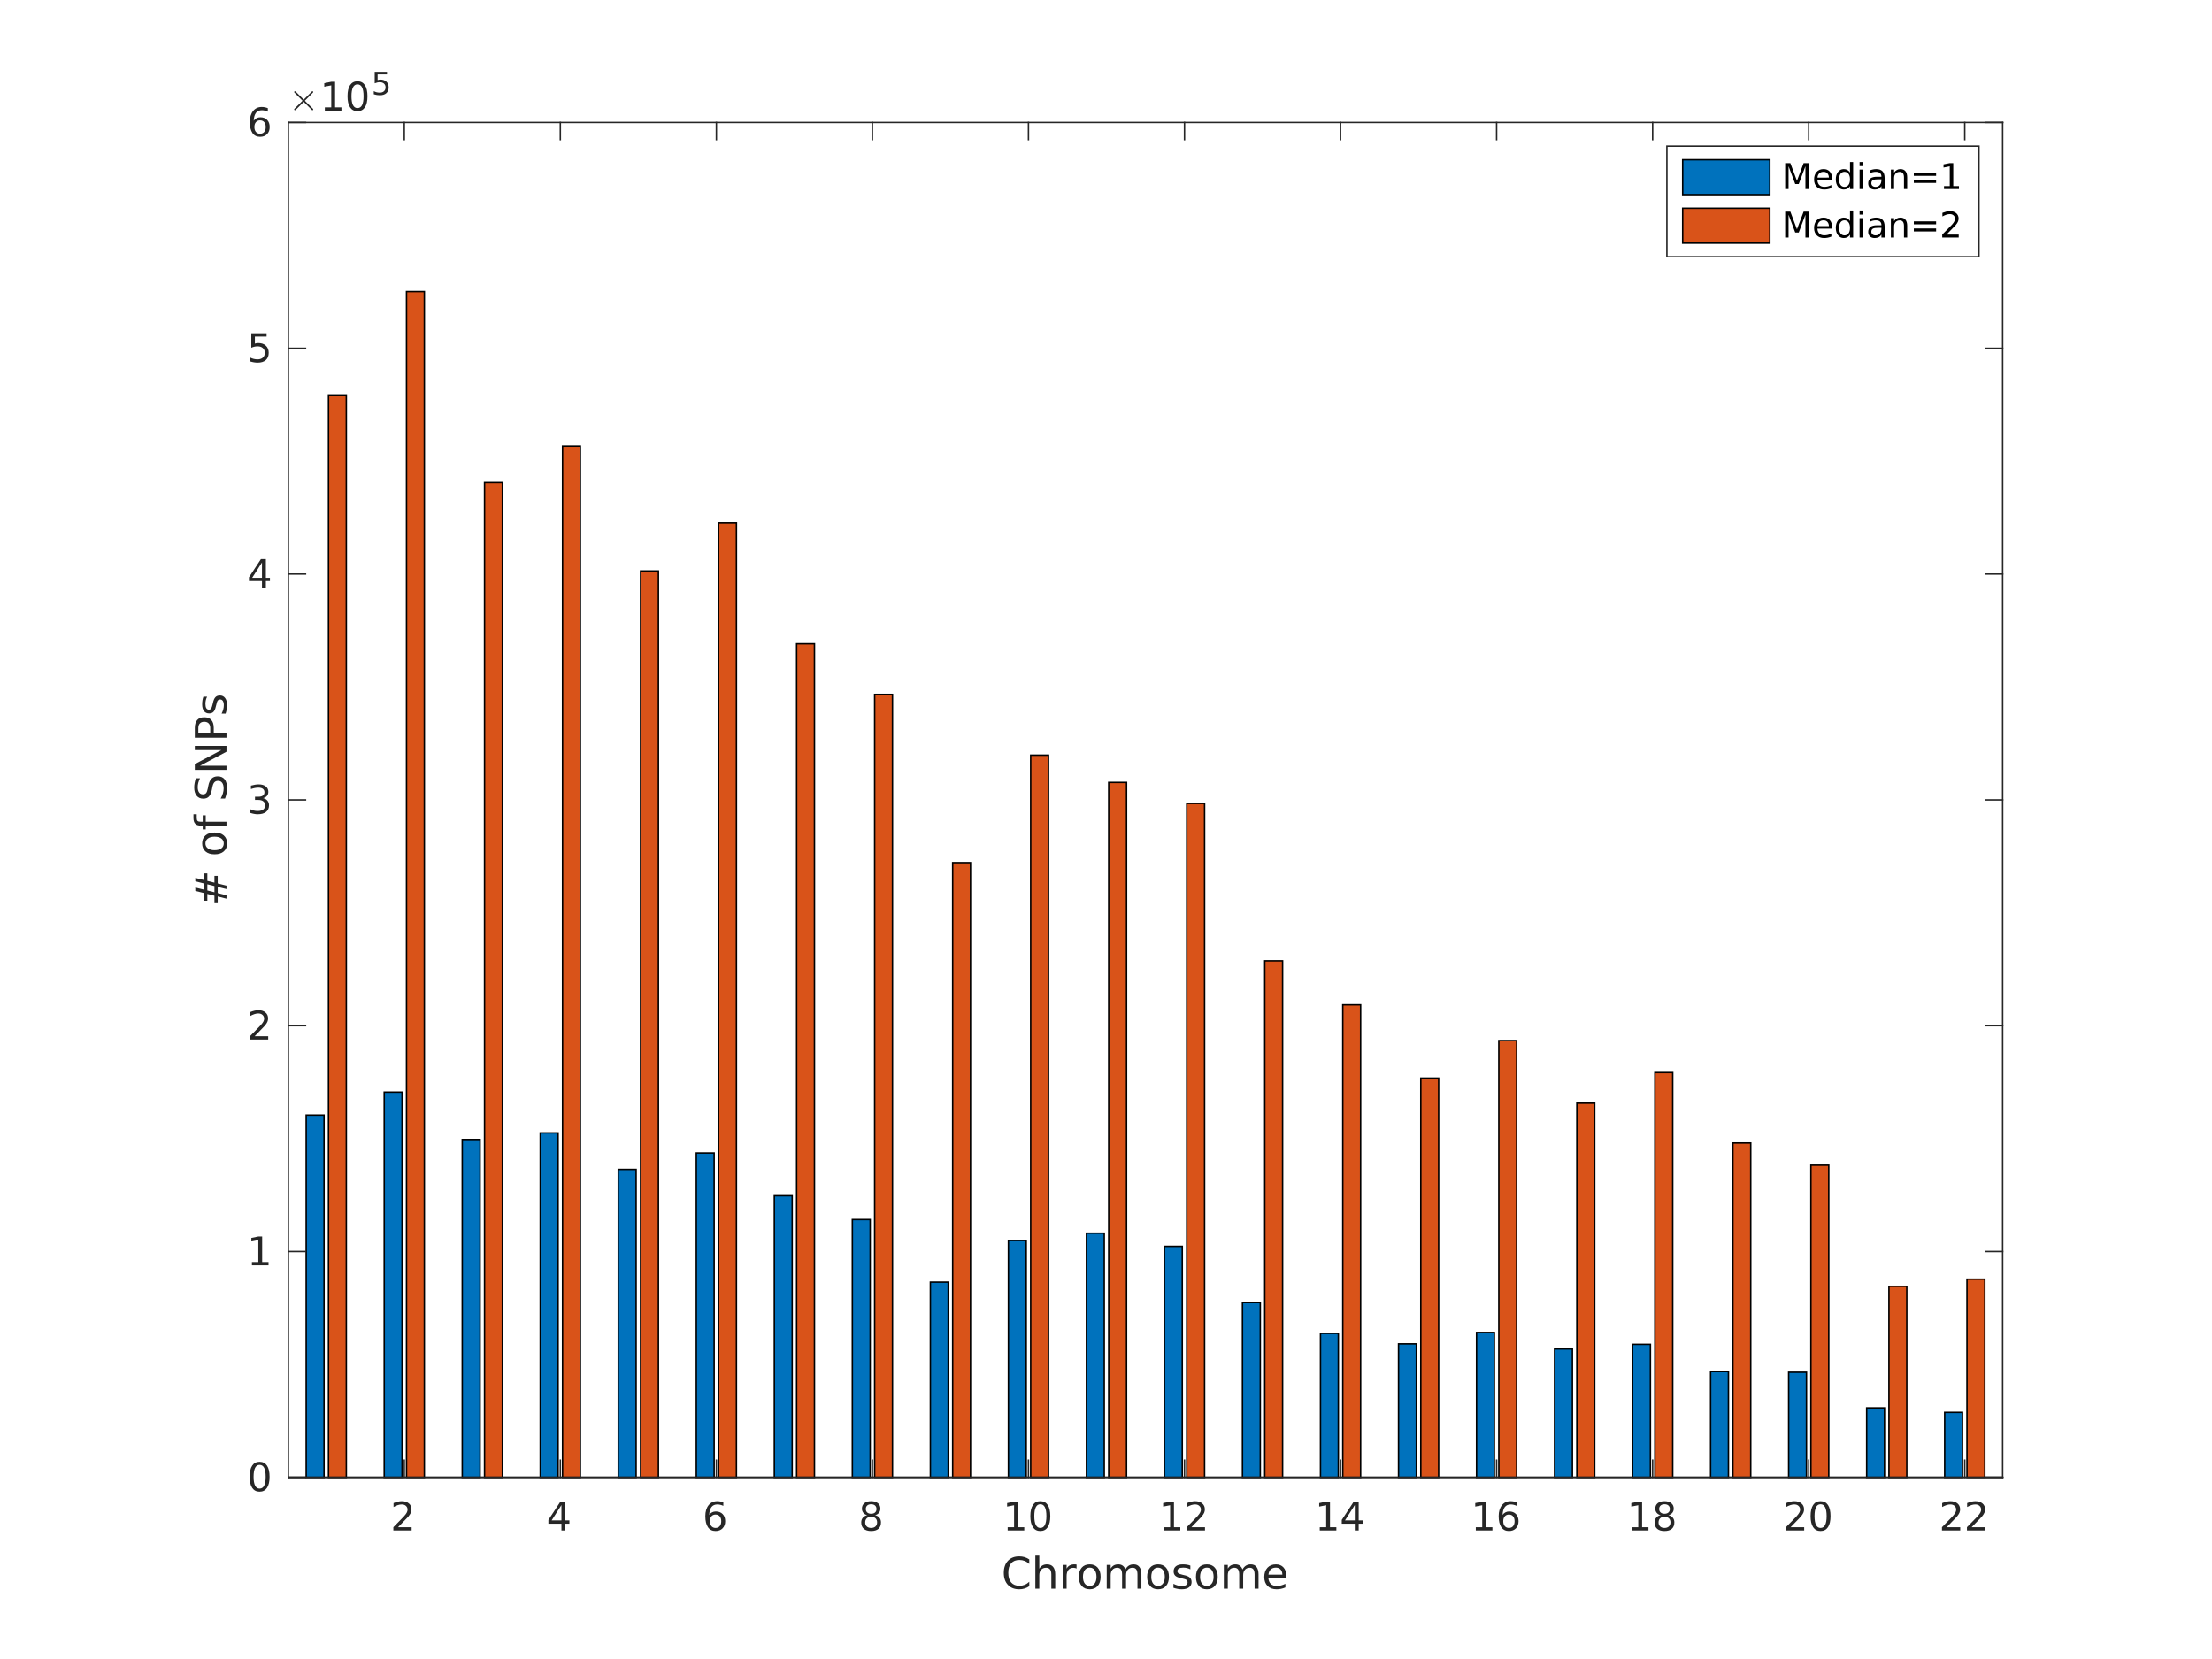 <?xml version="1.0"?>
<!DOCTYPE svg PUBLIC '-//W3C//DTD SVG 1.0//EN'
          'http://www.w3.org/TR/2001/REC-SVG-20010904/DTD/svg10.dtd'>
<svg xmlns:xlink="http://www.w3.org/1999/xlink" style="fill-opacity:1; color-rendering:auto; color-interpolation:auto; text-rendering:auto; stroke:black; stroke-linecap:square; stroke-miterlimit:10; shape-rendering:auto; stroke-opacity:1; fill:black; stroke-dasharray:none; font-weight:normal; stroke-width:1; font-family:'Dialog'; font-style:normal; stroke-linejoin:miter; font-size:12px; stroke-dashoffset:0; image-rendering:auto;" width="560" height="420" xmlns="http://www.w3.org/2000/svg"
><rect width="100%" height="100%" fill="#333333" stroke="none"/><!--Generated by the Batik Graphics2D SVG Generator--><defs id="genericDefs"
  /><g
  ><defs id="defs1"
    ><clipPath clipPathUnits="userSpaceOnUse" id="clipPath1"
      ><path d="M0 0 L560 0 L560 420 L0 420 L0 0 Z"
      /></clipPath
    ></defs
    ><g style="fill:white; stroke:white;"
    ><rect x="0" y="0" width="560" style="clip-path:url(#clipPath1); stroke:none;" height="420"
    /></g
    ><g style="fill:white; text-rendering:optimizeSpeed; color-rendering:optimizeSpeed; image-rendering:optimizeSpeed; shape-rendering:crispEdges; stroke:white; color-interpolation:sRGB;"
    ><rect x="0" width="560" height="420" y="0" style="stroke:none;"
      /><path style="stroke:none;" d="M73 374 L507 374 L507 31 L73 31 Z"
    /></g
    ><g style="stroke-linecap:butt; fill:rgb(38,38,38); text-rendering:geometricPrecision; image-rendering:optimizeQuality; color-rendering:optimizeQuality; stroke-linejoin:round; stroke:rgb(38,38,38); color-interpolation:linearRGB; stroke-width:0.368;"
    ><line y2="374" style="fill:none;" x1="73" x2="507" y1="374"
    /></g
    ><g style="fill:rgb(0,114,189); text-rendering:optimizeSpeed; color-rendering:optimizeSpeed; image-rendering:optimizeSpeed; shape-rendering:crispEdges; stroke:rgb(0,114,189); color-interpolation:sRGB;"
    ><path style="stroke:none;" d="M82.03 374 L82.03 282.307 L77.515 282.307 L77.515 374 ZM101.783 374 L101.783 276.49 L97.268 276.49 L97.268 374 ZM121.536 374 L121.536 288.474 L117.021 288.474 L117.021 374 ZM141.289 374 L141.289 286.808 L136.774 286.808 L136.774 374 ZM161.042 374 L161.042 296.046 L156.527 296.046 L156.527 374 ZM180.794 374 L180.794 291.896 L176.28 291.896 L176.28 374 ZM200.548 374 L200.548 302.721 L196.032 302.721 L196.032 374 ZM220.3 374 L220.3 308.741 L215.785 308.741 L215.785 374 ZM240.053 374 L240.053 324.589 L235.538 324.589 L235.538 374 ZM259.806 374 L259.806 314.045 L255.291 314.045 L255.291 374 ZM279.559 374 L279.559 312.194 L275.044 312.194 L275.044 374 ZM299.312 374 L299.312 315.525 L294.797 315.525 L294.797 374 ZM319.065 374 L319.065 329.766 L314.55 329.766 L314.55 374 ZM338.818 374 L338.818 337.559 L334.303 337.559 L334.303 374 ZM358.571 374 L358.571 340.225 L354.056 340.225 L354.056 374 ZM378.324 374 L378.324 337.321 L373.809 337.321 L373.809 374 ZM398.077 374 L398.077 341.514 L393.562 341.514 L393.562 374 ZM417.83 374 L417.83 340.348 L413.315 340.348 L413.315 374 ZM437.583 374 L437.583 347.237 L433.068 347.237 L433.068 374 ZM457.336 374 L457.336 347.409 L452.821 347.409 L452.821 374 ZM477.088 374 L477.088 356.423 L472.574 356.423 L472.574 374 ZM496.841 374 L496.841 357.567 L492.326 357.567 L492.326 374 Z"
    /></g
    ><g style="text-rendering:geometricPrecision; stroke-width:0.368; color-interpolation:linearRGB; color-rendering:optimizeQuality; stroke-linecap:butt; image-rendering:optimizeQuality;"
    ><path d="M77.515 374 L77.515 282.307 L82.03 282.307 L82.03 374 Z" style="fill:none; fill-rule:evenodd;"
      /><path d="M97.268 374 L97.268 276.49 L101.783 276.49 L101.783 374 Z" style="fill:none; fill-rule:evenodd;"
      /><path d="M117.021 374 L117.021 288.474 L121.536 288.474 L121.536 374 Z" style="fill:none; fill-rule:evenodd;"
      /><path d="M136.774 374 L136.774 286.808 L141.289 286.808 L141.289 374 Z" style="fill:none; fill-rule:evenodd;"
      /><path d="M156.527 374 L156.527 296.046 L161.042 296.046 L161.042 374 Z" style="fill:none; fill-rule:evenodd;"
      /><path d="M176.28 374 L176.28 291.896 L180.794 291.896 L180.794 374 Z" style="fill:none; fill-rule:evenodd;"
      /><path d="M196.032 374 L196.032 302.721 L200.548 302.721 L200.548 374 Z" style="fill:none; fill-rule:evenodd;"
      /><path d="M215.785 374 L215.785 308.741 L220.3 308.741 L220.3 374 Z" style="fill:none; fill-rule:evenodd;"
      /><path d="M235.538 374 L235.538 324.589 L240.053 324.589 L240.053 374 Z" style="fill:none; fill-rule:evenodd;"
      /><path d="M255.291 374 L255.291 314.045 L259.806 314.045 L259.806 374 Z" style="fill:none; fill-rule:evenodd;"
      /><path d="M275.044 374 L275.044 312.194 L279.559 312.194 L279.559 374 Z" style="fill:none; fill-rule:evenodd;"
      /><path d="M294.797 374 L294.797 315.525 L299.312 315.525 L299.312 374 Z" style="fill:none; fill-rule:evenodd;"
      /><path d="M314.55 374 L314.55 329.766 L319.065 329.766 L319.065 374 Z" style="fill:none; fill-rule:evenodd;"
      /><path d="M334.303 374 L334.303 337.559 L338.818 337.559 L338.818 374 Z" style="fill:none; fill-rule:evenodd;"
      /><path d="M354.056 374 L354.056 340.225 L358.571 340.225 L358.571 374 Z" style="fill:none; fill-rule:evenodd;"
      /><path d="M373.809 374 L373.809 337.321 L378.324 337.321 L378.324 374 Z" style="fill:none; fill-rule:evenodd;"
      /><path d="M393.562 374 L393.562 341.514 L398.077 341.514 L398.077 374 Z" style="fill:none; fill-rule:evenodd;"
      /><path d="M413.315 374 L413.315 340.348 L417.83 340.348 L417.83 374 Z" style="fill:none; fill-rule:evenodd;"
      /><path d="M433.068 374 L433.068 347.237 L437.583 347.237 L437.583 374 Z" style="fill:none; fill-rule:evenodd;"
      /><path d="M452.821 374 L452.821 347.409 L457.336 347.409 L457.336 374 Z" style="fill:none; fill-rule:evenodd;"
      /><path d="M472.574 374 L472.574 356.423 L477.088 356.423 L477.088 374 Z" style="fill:none; fill-rule:evenodd;"
      /><path d="M492.326 374 L492.326 357.567 L496.841 357.567 L496.841 374 Z" style="fill:none; fill-rule:evenodd;"
    /></g
    ><g style="fill:rgb(217,83,25); text-rendering:optimizeSpeed; color-rendering:optimizeSpeed; image-rendering:optimizeSpeed; shape-rendering:crispEdges; stroke:rgb(217,83,25); color-interpolation:sRGB;"
    ><path style="stroke:none;" d="M87.674 374 L87.674 99.993 L83.159 99.993 L83.159 374 ZM107.427 374 L107.427 73.82 L102.912 73.82 L102.912 374 ZM127.18 374 L127.18 122.161 L122.665 122.161 L122.665 374 ZM146.932 374 L146.932 112.939 L142.417 112.939 L142.417 374 ZM166.685 374 L166.685 144.558 L162.17 144.558 L162.17 374 ZM186.438 374 L186.438 132.35 L181.923 132.35 L181.923 374 ZM206.191 374 L206.191 162.979 L201.676 162.979 L201.676 374 ZM225.944 374 L225.944 175.794 L221.429 175.794 L221.429 374 ZM245.697 374 L245.697 218.392 L241.182 218.392 L241.182 374 ZM265.45 374 L265.45 191.179 L260.935 191.179 L260.935 374 ZM285.203 374 L285.203 198.079 L280.688 198.079 L280.688 374 ZM304.956 374 L304.956 203.401 L300.441 203.401 L300.441 374 ZM324.709 374 L324.709 243.247 L320.194 243.247 L320.194 374 ZM344.462 374 L344.462 254.381 L339.947 254.381 L339.947 374 ZM364.215 374 L364.215 272.941 L359.7 272.941 L359.7 374 ZM383.967 374 L383.967 263.437 L379.452 263.437 L379.452 374 ZM403.72 374 L403.72 279.29 L399.205 279.29 L399.205 374 ZM423.473 374 L423.473 271.541 L418.958 271.541 L418.958 374 ZM443.226 374 L443.226 289.364 L438.711 289.364 L438.711 374 ZM462.979 374 L462.979 294.98 L458.464 294.98 L458.464 374 ZM482.732 374 L482.732 325.653 L478.217 325.653 L478.217 374 ZM502.485 374 L502.485 323.837 L497.97 323.837 L497.97 374 Z"
    /></g
    ><g style="text-rendering:geometricPrecision; stroke-width:0.368; color-interpolation:linearRGB; color-rendering:optimizeQuality; stroke-linecap:butt; image-rendering:optimizeQuality;"
    ><path d="M83.159 374 L83.159 99.993 L87.674 99.993 L87.674 374 Z" style="fill:none; fill-rule:evenodd;"
      /><path d="M102.912 374 L102.912 73.82 L107.427 73.82 L107.427 374 Z" style="fill:none; fill-rule:evenodd;"
      /><path d="M122.665 374 L122.665 122.161 L127.18 122.161 L127.18 374 Z" style="fill:none; fill-rule:evenodd;"
      /><path d="M142.417 374 L142.417 112.939 L146.932 112.939 L146.932 374 Z" style="fill:none; fill-rule:evenodd;"
      /><path d="M162.17 374 L162.17 144.558 L166.685 144.558 L166.685 374 Z" style="fill:none; fill-rule:evenodd;"
      /><path d="M181.923 374 L181.923 132.35 L186.438 132.35 L186.438 374 Z" style="fill:none; fill-rule:evenodd;"
      /><path d="M201.676 374 L201.676 162.979 L206.191 162.979 L206.191 374 Z" style="fill:none; fill-rule:evenodd;"
      /><path d="M221.429 374 L221.429 175.794 L225.944 175.794 L225.944 374 Z" style="fill:none; fill-rule:evenodd;"
      /><path d="M241.182 374 L241.182 218.392 L245.697 218.392 L245.697 374 Z" style="fill:none; fill-rule:evenodd;"
      /><path d="M260.935 374 L260.935 191.179 L265.45 191.179 L265.45 374 Z" style="fill:none; fill-rule:evenodd;"
      /><path d="M280.688 374 L280.688 198.079 L285.203 198.079 L285.203 374 Z" style="fill:none; fill-rule:evenodd;"
      /><path d="M300.441 374 L300.441 203.401 L304.956 203.401 L304.956 374 Z" style="fill:none; fill-rule:evenodd;"
      /><path d="M320.194 374 L320.194 243.247 L324.709 243.247 L324.709 374 Z" style="fill:none; fill-rule:evenodd;"
      /><path d="M339.947 374 L339.947 254.381 L344.462 254.381 L344.462 374 Z" style="fill:none; fill-rule:evenodd;"
      /><path d="M359.7 374 L359.7 272.941 L364.215 272.941 L364.215 374 Z" style="fill:none; fill-rule:evenodd;"
      /><path d="M379.452 374 L379.452 263.437 L383.967 263.437 L383.967 374 Z" style="fill:none; fill-rule:evenodd;"
      /><path d="M399.205 374 L399.205 279.29 L403.72 279.29 L403.72 374 Z" style="fill:none; fill-rule:evenodd;"
      /><path d="M418.958 374 L418.958 271.541 L423.473 271.541 L423.473 374 Z" style="fill:none; fill-rule:evenodd;"
      /><path d="M438.711 374 L438.711 289.364 L443.226 289.364 L443.226 374 Z" style="fill:none; fill-rule:evenodd;"
      /><path d="M458.464 374 L458.464 294.98 L462.979 294.98 L462.979 374 Z" style="fill:none; fill-rule:evenodd;"
      /><path d="M478.217 374 L478.217 325.653 L482.732 325.653 L482.732 374 Z" style="fill:none; fill-rule:evenodd;"
      /><path d="M497.97 374 L497.97 323.837 L502.485 323.837 L502.485 374 Z" style="fill:none; fill-rule:evenodd;"
    /></g
    ><g style="fill:rgb(38,38,38); text-rendering:geometricPrecision; image-rendering:optimizeQuality; color-rendering:optimizeQuality; stroke-linejoin:round; stroke:rgb(38,38,38); color-interpolation:linearRGB; stroke-width:0.368;"
    ><line y2="374" style="fill:none;" x1="73" x2="507" y1="374"
      /><line y2="31" style="fill:none;" x1="73" x2="507" y1="31"
      /><line y2="369.66" style="fill:none;" x1="102.347" x2="102.347" y1="374"
      /><line y2="369.66" style="fill:none;" x1="141.853" x2="141.853" y1="374"
      /><line y2="369.66" style="fill:none;" x1="181.359" x2="181.359" y1="374"
      /><line y2="369.66" style="fill:none;" x1="220.865" x2="220.865" y1="374"
      /><line y2="369.66" style="fill:none;" x1="260.371" x2="260.371" y1="374"
      /><line y2="369.66" style="fill:none;" x1="299.877" x2="299.877" y1="374"
      /><line y2="369.66" style="fill:none;" x1="339.382" x2="339.382" y1="374"
      /><line y2="369.66" style="fill:none;" x1="378.888" x2="378.888" y1="374"
      /><line y2="369.66" style="fill:none;" x1="418.394" x2="418.394" y1="374"
      /><line y2="369.66" style="fill:none;" x1="457.9" x2="457.9" y1="374"
      /><line y2="369.66" style="fill:none;" x1="497.406" x2="497.406" y1="374"
      /><line y2="35.34" style="fill:none;" x1="102.347" x2="102.347" y1="31"
      /><line y2="35.34" style="fill:none;" x1="141.853" x2="141.853" y1="31"
      /><line y2="35.34" style="fill:none;" x1="181.359" x2="181.359" y1="31"
      /><line y2="35.34" style="fill:none;" x1="220.865" x2="220.865" y1="31"
      /><line y2="35.34" style="fill:none;" x1="260.371" x2="260.371" y1="31"
      /><line y2="35.34" style="fill:none;" x1="299.877" x2="299.877" y1="31"
      /><line y2="35.34" style="fill:none;" x1="339.382" x2="339.382" y1="31"
      /><line y2="35.34" style="fill:none;" x1="378.888" x2="378.888" y1="31"
      /><line y2="35.34" style="fill:none;" x1="418.394" x2="418.394" y1="31"
      /><line y2="35.34" style="fill:none;" x1="457.9" x2="457.9" y1="31"
      /><line y2="35.34" style="fill:none;" x1="497.406" x2="497.406" y1="31"
    /></g
    ><g transform="translate(102.347,377.46)" style="font-size:9.938px; fill:rgb(38,38,38); text-rendering:geometricPrecision; image-rendering:optimizeQuality; color-rendering:optimizeQuality; font-family:'SansSerif'; stroke:rgb(38,38,38); color-interpolation:linearRGB;"
    ><path style="stroke:none;" d="M-1.578 9.172 L1.859 9.172 L1.859 10 L-2.766 10 L-2.766 9.172 Q-2.203 8.594 -1.234 7.609 Q-0.266 6.625 -0.016 6.344 Q0.453 5.812 0.641 5.445 Q0.828 5.078 0.828 4.719 Q0.828 4.141 0.422 3.773 Q0.016 3.406 -0.641 3.406 Q-1.109 3.406 -1.617 3.57 Q-2.125 3.734 -2.719 4.062 L-2.719 3.062 Q-2.125 2.828 -1.609 2.703 Q-1.094 2.578 -0.656 2.578 Q0.469 2.578 1.148 3.141 Q1.828 3.703 1.828 4.656 Q1.828 5.109 1.656 5.508 Q1.484 5.906 1.047 6.453 Q0.922 6.594 0.266 7.273 Q-0.391 7.953 -1.578 9.172 Z"
    /></g
    ><g transform="translate(141.853,377.46)" style="font-size:9.938px; fill:rgb(38,38,38); text-rendering:geometricPrecision; image-rendering:optimizeQuality; color-rendering:optimizeQuality; font-family:'SansSerif'; stroke:rgb(38,38,38); color-interpolation:linearRGB;"
    ><path style="stroke:none;" d="M0.281 3.562 L-2.203 7.453 L0.281 7.453 L0.281 3.562 ZM0.016 2.703 L1.266 2.703 L1.266 7.453 L2.297 7.453 L2.297 8.281 L1.266 8.281 L1.266 10 L0.281 10 L0.281 8.281 L-3.016 8.281 L-3.016 7.328 L0.016 2.703 Z"
    /></g
    ><g transform="translate(181.359,377.46)" style="font-size:9.938px; fill:rgb(38,38,38); text-rendering:geometricPrecision; image-rendering:optimizeQuality; color-rendering:optimizeQuality; font-family:'SansSerif'; stroke:rgb(38,38,38); color-interpolation:linearRGB;"
    ><path style="stroke:none;" d="M-0.203 5.969 Q-0.859 5.969 -1.25 6.422 Q-1.641 6.875 -1.641 7.656 Q-1.641 8.453 -1.25 8.906 Q-0.859 9.359 -0.203 9.359 Q0.469 9.359 0.852 8.906 Q1.234 8.453 1.234 7.656 Q1.234 6.875 0.852 6.422 Q0.469 5.969 -0.203 5.969 ZM1.766 2.875 L1.766 3.766 Q1.391 3.594 1.008 3.5 Q0.625 3.406 0.266 3.406 Q-0.719 3.406 -1.234 4.062 Q-1.75 4.719 -1.812 6.062 Q-1.531 5.641 -1.094 5.414 Q-0.656 5.188 -0.141 5.188 Q0.953 5.188 1.594 5.852 Q2.234 6.516 2.234 7.656 Q2.234 8.781 1.57 9.461 Q0.906 10.141 -0.203 10.141 Q-1.469 10.141 -2.133 9.172 Q-2.797 8.203 -2.797 6.359 Q-2.797 4.641 -1.977 3.609 Q-1.156 2.578 0.219 2.578 Q0.594 2.578 0.969 2.648 Q1.344 2.719 1.766 2.875 Z"
    /></g
    ><g transform="translate(220.865,377.46)" style="font-size:9.938px; fill:rgb(38,38,38); text-rendering:geometricPrecision; image-rendering:optimizeQuality; color-rendering:optimizeQuality; font-family:'SansSerif'; stroke:rgb(38,38,38); color-interpolation:linearRGB;"
    ><path style="stroke:none;" d="M-0.328 6.531 Q-1.031 6.531 -1.43 6.914 Q-1.828 7.297 -1.828 7.953 Q-1.828 8.609 -1.43 8.984 Q-1.031 9.359 -0.328 9.359 Q0.375 9.359 0.781 8.984 Q1.188 8.609 1.188 7.953 Q1.188 7.297 0.789 6.914 Q0.391 6.531 -0.328 6.531 ZM-1.312 6.125 Q-1.938 5.969 -2.297 5.531 Q-2.656 5.094 -2.656 4.469 Q-2.656 3.594 -2.031 3.086 Q-1.406 2.578 -0.328 2.578 Q0.766 2.578 1.391 3.086 Q2.016 3.594 2.016 4.469 Q2.016 5.094 1.656 5.531 Q1.297 5.969 0.672 6.125 Q1.391 6.281 1.781 6.766 Q2.172 7.25 2.172 7.953 Q2.172 9.016 1.531 9.578 Q0.891 10.141 -0.328 10.141 Q-1.531 10.141 -2.18 9.578 Q-2.828 9.016 -2.828 7.953 Q-2.828 7.25 -2.422 6.766 Q-2.016 6.281 -1.312 6.125 ZM-1.672 4.562 Q-1.672 5.125 -1.312 5.445 Q-0.953 5.766 -0.328 5.766 Q0.312 5.766 0.672 5.445 Q1.031 5.125 1.031 4.562 Q1.031 4 0.672 3.68 Q0.312 3.359 -0.328 3.359 Q-0.953 3.359 -1.312 3.68 Q-1.672 4 -1.672 4.562 Z"
    /></g
    ><g transform="translate(260.371,377.46)" style="font-size:9.938px; fill:rgb(38,38,38); text-rendering:geometricPrecision; image-rendering:optimizeQuality; color-rendering:optimizeQuality; font-family:'SansSerif'; stroke:rgb(38,38,38); color-interpolation:linearRGB;"
    ><path style="stroke:none;" d="M-5.266 9.172 L-3.641 9.172 L-3.641 3.609 L-5.406 3.953 L-5.406 3.062 L-3.656 2.703 L-2.672 2.703 L-2.672 9.172 L-1.062 9.172 L-1.062 10 L-5.266 10 L-5.266 9.172 ZM2.994 3.359 Q2.244 3.359 1.862 4.109 Q1.479 4.859 1.479 6.359 Q1.479 7.859 1.862 8.609 Q2.244 9.359 2.994 9.359 Q3.776 9.359 4.159 8.609 Q4.541 7.859 4.541 6.359 Q4.541 4.859 4.159 4.109 Q3.776 3.359 2.994 3.359 ZM2.994 2.578 Q4.229 2.578 4.877 3.547 Q5.526 4.516 5.526 6.359 Q5.526 8.203 4.877 9.172 Q4.229 10.141 2.994 10.141 Q1.776 10.141 1.127 9.172 Q0.479 8.203 0.479 6.359 Q0.479 4.516 1.127 3.547 Q1.776 2.578 2.994 2.578 Z"
    /></g
    ><g transform="translate(299.877,377.46)" style="font-size:9.938px; fill:rgb(38,38,38); text-rendering:geometricPrecision; image-rendering:optimizeQuality; color-rendering:optimizeQuality; font-family:'SansSerif'; stroke:rgb(38,38,38); color-interpolation:linearRGB;"
    ><path style="stroke:none;" d="M-5.266 9.172 L-3.641 9.172 L-3.641 3.609 L-5.406 3.953 L-5.406 3.062 L-3.656 2.703 L-2.672 2.703 L-2.672 9.172 L-1.062 9.172 L-1.062 10 L-5.266 10 L-5.266 9.172 ZM1.744 9.172 L5.182 9.172 L5.182 10 L0.557 10 L0.557 9.172 Q1.119 8.594 2.088 7.609 Q3.057 6.625 3.307 6.344 Q3.776 5.812 3.963 5.445 Q4.151 5.078 4.151 4.719 Q4.151 4.141 3.744 3.773 Q3.338 3.406 2.682 3.406 Q2.213 3.406 1.705 3.57 Q1.198 3.734 0.604 4.062 L0.604 3.062 Q1.198 2.828 1.713 2.703 Q2.229 2.578 2.666 2.578 Q3.791 2.578 4.471 3.141 Q5.151 3.703 5.151 4.656 Q5.151 5.109 4.979 5.508 Q4.807 5.906 4.369 6.453 Q4.244 6.594 3.588 7.273 Q2.932 7.953 1.744 9.172 Z"
    /></g
    ><g transform="translate(339.382,377.46)" style="font-size:9.938px; fill:rgb(38,38,38); text-rendering:geometricPrecision; image-rendering:optimizeQuality; color-rendering:optimizeQuality; font-family:'SansSerif'; stroke:rgb(38,38,38); color-interpolation:linearRGB;"
    ><path style="stroke:none;" d="M-5.266 9.172 L-3.641 9.172 L-3.641 3.609 L-5.406 3.953 L-5.406 3.062 L-3.656 2.703 L-2.672 2.703 L-2.672 9.172 L-1.062 9.172 L-1.062 10 L-5.266 10 L-5.266 9.172 ZM3.604 3.562 L1.119 7.453 L3.604 7.453 L3.604 3.562 ZM3.338 2.703 L4.588 2.703 L4.588 7.453 L5.619 7.453 L5.619 8.281 L4.588 8.281 L4.588 10 L3.604 10 L3.604 8.281 L0.307 8.281 L0.307 7.328 L3.338 2.703 Z"
    /></g
    ><g transform="translate(378.888,377.46)" style="font-size:9.938px; fill:rgb(38,38,38); text-rendering:geometricPrecision; image-rendering:optimizeQuality; color-rendering:optimizeQuality; font-family:'SansSerif'; stroke:rgb(38,38,38); color-interpolation:linearRGB;"
    ><path style="stroke:none;" d="M-5.266 9.172 L-3.641 9.172 L-3.641 3.609 L-5.406 3.953 L-5.406 3.062 L-3.656 2.703 L-2.672 2.703 L-2.672 9.172 L-1.062 9.172 L-1.062 10 L-5.266 10 L-5.266 9.172 ZM3.119 5.969 Q2.463 5.969 2.072 6.422 Q1.682 6.875 1.682 7.656 Q1.682 8.453 2.072 8.906 Q2.463 9.359 3.119 9.359 Q3.791 9.359 4.174 8.906 Q4.557 8.453 4.557 7.656 Q4.557 6.875 4.174 6.422 Q3.791 5.969 3.119 5.969 ZM5.088 2.875 L5.088 3.766 Q4.713 3.594 4.33 3.5 Q3.947 3.406 3.588 3.406 Q2.604 3.406 2.088 4.062 Q1.573 4.719 1.51 6.062 Q1.791 5.641 2.229 5.414 Q2.666 5.188 3.182 5.188 Q4.276 5.188 4.916 5.852 Q5.557 6.516 5.557 7.656 Q5.557 8.781 4.893 9.461 Q4.229 10.141 3.119 10.141 Q1.854 10.141 1.19 9.172 Q0.526 8.203 0.526 6.359 Q0.526 4.641 1.346 3.609 Q2.166 2.578 3.541 2.578 Q3.916 2.578 4.291 2.648 Q4.666 2.719 5.088 2.875 Z"
    /></g
    ><g transform="translate(418.394,377.46)" style="font-size:9.938px; fill:rgb(38,38,38); text-rendering:geometricPrecision; image-rendering:optimizeQuality; color-rendering:optimizeQuality; font-family:'SansSerif'; stroke:rgb(38,38,38); color-interpolation:linearRGB;"
    ><path style="stroke:none;" d="M-5.266 9.172 L-3.641 9.172 L-3.641 3.609 L-5.406 3.953 L-5.406 3.062 L-3.656 2.703 L-2.672 2.703 L-2.672 9.172 L-1.062 9.172 L-1.062 10 L-5.266 10 L-5.266 9.172 ZM2.994 6.531 Q2.291 6.531 1.893 6.914 Q1.494 7.297 1.494 7.953 Q1.494 8.609 1.893 8.984 Q2.291 9.359 2.994 9.359 Q3.697 9.359 4.104 8.984 Q4.51 8.609 4.51 7.953 Q4.51 7.297 4.112 6.914 Q3.713 6.531 2.994 6.531 ZM2.01 6.125 Q1.385 5.969 1.026 5.531 Q0.666 5.094 0.666 4.469 Q0.666 3.594 1.291 3.086 Q1.916 2.578 2.994 2.578 Q4.088 2.578 4.713 3.086 Q5.338 3.594 5.338 4.469 Q5.338 5.094 4.979 5.531 Q4.619 5.969 3.994 6.125 Q4.713 6.281 5.104 6.766 Q5.494 7.25 5.494 7.953 Q5.494 9.016 4.854 9.578 Q4.213 10.141 2.994 10.141 Q1.791 10.141 1.143 9.578 Q0.494 9.016 0.494 7.953 Q0.494 7.25 0.901 6.766 Q1.307 6.281 2.01 6.125 ZM1.651 4.562 Q1.651 5.125 2.01 5.445 Q2.369 5.766 2.994 5.766 Q3.635 5.766 3.994 5.445 Q4.354 5.125 4.354 4.562 Q4.354 4 3.994 3.68 Q3.635 3.359 2.994 3.359 Q2.369 3.359 2.01 3.68 Q1.651 4 1.651 4.562 Z"
    /></g
    ><g transform="translate(457.9,377.46)" style="font-size:9.938px; fill:rgb(38,38,38); text-rendering:geometricPrecision; image-rendering:optimizeQuality; color-rendering:optimizeQuality; font-family:'SansSerif'; stroke:rgb(38,38,38); color-interpolation:linearRGB;"
    ><path style="stroke:none;" d="M-4.578 9.172 L-1.141 9.172 L-1.141 10 L-5.766 10 L-5.766 9.172 Q-5.203 8.594 -4.234 7.609 Q-3.266 6.625 -3.016 6.344 Q-2.547 5.812 -2.359 5.445 Q-2.172 5.078 -2.172 4.719 Q-2.172 4.141 -2.578 3.773 Q-2.984 3.406 -3.641 3.406 Q-4.109 3.406 -4.617 3.57 Q-5.125 3.734 -5.719 4.062 L-5.719 3.062 Q-5.125 2.828 -4.609 2.703 Q-4.094 2.578 -3.656 2.578 Q-2.531 2.578 -1.852 3.141 Q-1.172 3.703 -1.172 4.656 Q-1.172 5.109 -1.344 5.508 Q-1.516 5.906 -1.953 6.453 Q-2.078 6.594 -2.734 7.273 Q-3.391 7.953 -4.578 9.172 ZM2.994 3.359 Q2.244 3.359 1.862 4.109 Q1.479 4.859 1.479 6.359 Q1.479 7.859 1.862 8.609 Q2.244 9.359 2.994 9.359 Q3.776 9.359 4.159 8.609 Q4.541 7.859 4.541 6.359 Q4.541 4.859 4.159 4.109 Q3.776 3.359 2.994 3.359 ZM2.994 2.578 Q4.229 2.578 4.877 3.547 Q5.526 4.516 5.526 6.359 Q5.526 8.203 4.877 9.172 Q4.229 10.141 2.994 10.141 Q1.776 10.141 1.127 9.172 Q0.479 8.203 0.479 6.359 Q0.479 4.516 1.127 3.547 Q1.776 2.578 2.994 2.578 Z"
    /></g
    ><g transform="translate(497.406,377.46)" style="font-size:9.938px; fill:rgb(38,38,38); text-rendering:geometricPrecision; image-rendering:optimizeQuality; color-rendering:optimizeQuality; font-family:'SansSerif'; stroke:rgb(38,38,38); color-interpolation:linearRGB;"
    ><path style="stroke:none;" d="M-4.578 9.172 L-1.141 9.172 L-1.141 10 L-5.766 10 L-5.766 9.172 Q-5.203 8.594 -4.234 7.609 Q-3.266 6.625 -3.016 6.344 Q-2.547 5.812 -2.359 5.445 Q-2.172 5.078 -2.172 4.719 Q-2.172 4.141 -2.578 3.773 Q-2.984 3.406 -3.641 3.406 Q-4.109 3.406 -4.617 3.57 Q-5.125 3.734 -5.719 4.062 L-5.719 3.062 Q-5.125 2.828 -4.609 2.703 Q-4.094 2.578 -3.656 2.578 Q-2.531 2.578 -1.852 3.141 Q-1.172 3.703 -1.172 4.656 Q-1.172 5.109 -1.344 5.508 Q-1.516 5.906 -1.953 6.453 Q-2.078 6.594 -2.734 7.273 Q-3.391 7.953 -4.578 9.172 ZM1.744 9.172 L5.182 9.172 L5.182 10 L0.557 10 L0.557 9.172 Q1.119 8.594 2.088 7.609 Q3.057 6.625 3.307 6.344 Q3.776 5.812 3.963 5.445 Q4.151 5.078 4.151 4.719 Q4.151 4.141 3.744 3.773 Q3.338 3.406 2.682 3.406 Q2.213 3.406 1.705 3.57 Q1.198 3.734 0.604 4.062 L0.604 3.062 Q1.198 2.828 1.713 2.703 Q2.229 2.578 2.666 2.578 Q3.791 2.578 4.471 3.141 Q5.151 3.703 5.151 4.656 Q5.151 5.109 4.979 5.508 Q4.807 5.906 4.369 6.453 Q4.244 6.594 3.588 7.273 Q2.932 7.953 1.744 9.172 Z"
    /></g
    ><g transform="translate(290,391.196)" style="font-size:10.931px; fill:rgb(38,38,38); text-rendering:geometricPrecision; image-rendering:optimizeQuality; color-rendering:optimizeQuality; font-family:'SansSerif'; stroke:rgb(38,38,38); color-interpolation:linearRGB;"
    ><path style="stroke:none;" d="M-29.422 3.594 L-29.422 4.75 Q-29.969 4.234 -30.586 3.984 Q-31.203 3.734 -31.906 3.734 Q-33.281 3.734 -34.008 4.57 Q-34.734 5.406 -34.734 7 Q-34.734 8.578 -34.008 9.422 Q-33.281 10.266 -31.906 10.266 Q-31.203 10.266 -30.586 10.016 Q-29.969 9.766 -29.422 9.25 L-29.422 10.375 Q-29.984 10.766 -30.617 10.961 Q-31.25 11.156 -31.969 11.156 Q-33.781 11.156 -34.828 10.039 Q-35.875 8.922 -35.875 7 Q-35.875 5.062 -34.828 3.945 Q-33.781 2.828 -31.969 2.828 Q-31.25 2.828 -30.609 3.023 Q-29.969 3.219 -29.422 3.594 ZM-22.854 7.375 L-22.854 11 L-23.838 11 L-23.838 7.406 Q-23.838 6.547 -24.166 6.125 Q-24.494 5.703 -25.166 5.703 Q-25.963 5.703 -26.424 6.211 Q-26.885 6.719 -26.885 7.594 L-26.885 11 L-27.885 11 L-27.885 2.641 L-26.885 2.641 L-26.885 5.922 Q-26.541 5.375 -26.057 5.109 Q-25.572 4.844 -24.947 4.844 Q-23.916 4.844 -23.385 5.484 Q-22.854 6.125 -22.854 7.375 ZM-17.457 5.906 Q-17.613 5.812 -17.808 5.766 Q-18.004 5.719 -18.238 5.719 Q-19.082 5.719 -19.527 6.266 Q-19.973 6.812 -19.973 7.828 L-19.973 11 L-20.973 11 L-20.973 4.984 L-19.973 4.984 L-19.973 5.922 Q-19.676 5.375 -19.176 5.109 Q-18.676 4.844 -17.957 4.844 Q-17.848 4.844 -17.73 4.852 Q-17.613 4.859 -17.457 4.891 L-17.457 5.906 ZM-14.114 5.672 Q-14.911 5.672 -15.371 6.297 Q-15.832 6.922 -15.832 8 Q-15.832 9.078 -15.379 9.695 Q-14.926 10.312 -14.114 10.312 Q-13.332 10.312 -12.871 9.695 Q-12.411 9.078 -12.411 8 Q-12.411 6.922 -12.871 6.297 Q-13.332 5.672 -14.114 5.672 ZM-14.114 4.844 Q-12.832 4.844 -12.098 5.68 Q-11.364 6.516 -11.364 8 Q-11.364 9.469 -12.098 10.312 Q-12.832 11.156 -14.114 11.156 Q-15.411 11.156 -16.145 10.312 Q-16.879 9.469 -16.879 8 Q-16.879 6.516 -16.145 5.68 Q-15.411 4.844 -14.114 4.844 ZM-5.097 6.141 Q-4.722 5.469 -4.207 5.156 Q-3.691 4.844 -2.988 4.844 Q-2.05 4.844 -1.543 5.5 Q-1.035 6.156 -1.035 7.375 L-1.035 11 L-2.035 11 L-2.035 7.406 Q-2.035 6.531 -2.339 6.117 Q-2.644 5.703 -3.269 5.703 Q-4.035 5.703 -4.48 6.211 Q-4.925 6.719 -4.925 7.594 L-4.925 11 L-5.925 11 L-5.925 7.406 Q-5.925 6.531 -6.23 6.117 Q-6.535 5.703 -7.175 5.703 Q-7.925 5.703 -8.371 6.211 Q-8.816 6.719 -8.816 7.594 L-8.816 11 L-9.816 11 L-9.816 4.984 L-8.816 4.984 L-8.816 5.922 Q-8.488 5.359 -8.011 5.102 Q-7.535 4.844 -6.894 4.844 Q-6.238 4.844 -5.777 5.172 Q-5.316 5.5 -5.097 6.141 ZM3.183 5.672 Q2.386 5.672 1.925 6.297 Q1.464 6.922 1.464 8 Q1.464 9.078 1.917 9.695 Q2.37 10.312 3.183 10.312 Q3.964 10.312 4.425 9.695 Q4.886 9.078 4.886 8 Q4.886 6.922 4.425 6.297 Q3.964 5.672 3.183 5.672 ZM3.183 4.844 Q4.464 4.844 5.199 5.68 Q5.933 6.516 5.933 8 Q5.933 9.469 5.199 10.312 Q4.464 11.156 3.183 11.156 Q1.886 11.156 1.152 10.312 Q0.417 9.469 0.417 8 Q0.417 6.516 1.152 5.68 Q1.886 4.844 3.183 4.844 ZM11.356 5.156 L11.356 6.094 Q10.934 5.875 10.481 5.773 Q10.027 5.672 9.543 5.672 Q8.809 5.672 8.442 5.898 Q8.074 6.125 8.074 6.562 Q8.074 6.906 8.34 7.102 Q8.606 7.297 9.402 7.484 L9.731 7.562 Q10.793 7.781 11.231 8.195 Q11.668 8.609 11.668 9.344 Q11.668 10.172 11.012 10.664 Q10.356 11.156 9.184 11.156 Q8.699 11.156 8.176 11.062 Q7.652 10.969 7.074 10.781 L7.074 9.766 Q7.621 10.047 8.152 10.188 Q8.684 10.328 9.215 10.328 Q9.902 10.328 10.277 10.086 Q10.652 9.844 10.652 9.422 Q10.652 9.016 10.387 8.797 Q10.121 8.578 9.199 8.391 L8.856 8.297 Q7.934 8.109 7.527 7.711 Q7.121 7.312 7.121 6.609 Q7.121 5.766 7.723 5.305 Q8.324 4.844 9.434 4.844 Q9.981 4.844 10.465 4.922 Q10.949 5 11.356 5.156 ZM15.538 5.672 Q14.741 5.672 14.28 6.297 Q13.819 6.922 13.819 8 Q13.819 9.078 14.272 9.695 Q14.725 10.312 15.538 10.312 Q16.319 10.312 16.78 9.695 Q17.241 9.078 17.241 8 Q17.241 6.922 16.78 6.297 Q16.319 5.672 15.538 5.672 ZM15.538 4.844 Q16.819 4.844 17.553 5.68 Q18.288 6.516 18.288 8 Q18.288 9.469 17.553 10.312 Q16.819 11.156 15.538 11.156 Q14.241 11.156 13.507 10.312 Q12.772 9.469 12.772 8 Q12.772 6.516 13.507 5.68 Q14.241 4.844 15.538 4.844 ZM24.554 6.141 Q24.929 5.469 25.445 5.156 Q25.96 4.844 26.663 4.844 Q27.601 4.844 28.109 5.5 Q28.617 6.156 28.617 7.375 L28.617 11 L27.617 11 L27.617 7.406 Q27.617 6.531 27.312 6.117 Q27.007 5.703 26.382 5.703 Q25.617 5.703 25.171 6.211 Q24.726 6.719 24.726 7.594 L24.726 11 L23.726 11 L23.726 7.406 Q23.726 6.531 23.421 6.117 Q23.117 5.703 22.476 5.703 Q21.726 5.703 21.281 6.211 Q20.835 6.719 20.835 7.594 L20.835 11 L19.835 11 L19.835 4.984 L20.835 4.984 L20.835 5.922 Q21.163 5.359 21.64 5.102 Q22.117 4.844 22.757 4.844 Q23.413 4.844 23.874 5.172 Q24.335 5.5 24.554 6.141 ZM35.647 7.75 L35.647 8.234 L31.1 8.234 Q31.163 9.25 31.709 9.781 Q32.256 10.312 33.241 10.312 Q33.819 10.312 34.35 10.172 Q34.881 10.031 35.413 9.766 L35.413 10.688 Q34.881 10.922 34.319 11.039 Q33.756 11.156 33.194 11.156 Q31.741 11.156 30.905 10.32 Q30.069 9.484 30.069 8.047 Q30.069 6.578 30.866 5.711 Q31.663 4.844 33.022 4.844 Q34.225 4.844 34.936 5.625 Q35.647 6.406 35.647 7.75 ZM34.647 7.453 Q34.647 6.641 34.202 6.156 Q33.756 5.672 33.022 5.672 Q32.194 5.672 31.702 6.141 Q31.209 6.609 31.131 7.453 L34.647 7.453 Z"
    /></g
    ><g style="fill:rgb(38,38,38); text-rendering:geometricPrecision; image-rendering:optimizeQuality; color-rendering:optimizeQuality; stroke-linejoin:round; stroke:rgb(38,38,38); color-interpolation:linearRGB; stroke-width:0.368;"
    ><line y2="31" style="fill:none;" x1="73" x2="73" y1="374"
      /><line y2="31" style="fill:none;" x1="507" x2="507" y1="374"
      /><line y2="374" style="fill:none;" x1="73" x2="77.34" y1="374"
      /><line y2="316.833" style="fill:none;" x1="73" x2="77.34" y1="316.833"
      /><line y2="259.667" style="fill:none;" x1="73" x2="77.34" y1="259.667"
      /><line y2="202.5" style="fill:none;" x1="73" x2="77.34" y1="202.5"
      /><line y2="145.333" style="fill:none;" x1="73" x2="77.34" y1="145.333"
      /><line y2="88.167" style="fill:none;" x1="73" x2="77.34" y1="88.167"
      /><line y2="31" style="fill:none;" x1="73" x2="77.34" y1="31"
      /><line y2="374" style="fill:none;" x1="507" x2="502.66" y1="374"
      /><line y2="316.833" style="fill:none;" x1="507" x2="502.66" y1="316.833"
      /><line y2="259.667" style="fill:none;" x1="507" x2="502.66" y1="259.667"
      /><line y2="202.5" style="fill:none;" x1="507" x2="502.66" y1="202.5"
      /><line y2="145.333" style="fill:none;" x1="507" x2="502.66" y1="145.333"
      /><line y2="88.167" style="fill:none;" x1="507" x2="502.66" y1="88.167"
      /><line y2="31" style="fill:none;" x1="507" x2="502.66" y1="31"
    /></g
    ><g transform="translate(69.54,374)" style="font-size:9.938px; fill:rgb(38,38,38); text-rendering:geometricPrecision; image-rendering:optimizeQuality; color-rendering:optimizeQuality; font-family:'SansSerif'; stroke:rgb(38,38,38); color-interpolation:linearRGB;"
    ><path style="stroke:none;" d="M-3.828 -3.141 Q-4.578 -3.141 -4.961 -2.391 Q-5.344 -1.641 -5.344 -0.141 Q-5.344 1.359 -4.961 2.109 Q-4.578 2.859 -3.828 2.859 Q-3.047 2.859 -2.664 2.109 Q-2.281 1.359 -2.281 -0.141 Q-2.281 -1.641 -2.664 -2.391 Q-3.047 -3.141 -3.828 -3.141 ZM-3.828 -3.922 Q-2.594 -3.922 -1.945 -2.953 Q-1.297 -1.984 -1.297 -0.141 Q-1.297 1.703 -1.945 2.672 Q-2.594 3.641 -3.828 3.641 Q-5.047 3.641 -5.695 2.672 Q-6.344 1.703 -6.344 -0.141 Q-6.344 -1.984 -5.695 -2.953 Q-5.047 -3.922 -3.828 -3.922 Z"
    /></g
    ><g transform="translate(69.54,316.833)" style="font-size:9.938px; fill:rgb(38,38,38); text-rendering:geometricPrecision; image-rendering:optimizeQuality; color-rendering:optimizeQuality; font-family:'SansSerif'; stroke:rgb(38,38,38); color-interpolation:linearRGB;"
    ><path style="stroke:none;" d="M-5.766 2.672 L-4.141 2.672 L-4.141 -2.891 L-5.906 -2.547 L-5.906 -3.438 L-4.156 -3.797 L-3.172 -3.797 L-3.172 2.672 L-1.562 2.672 L-1.562 3.5 L-5.766 3.5 L-5.766 2.672 Z"
    /></g
    ><g transform="translate(69.54,259.667)" style="font-size:9.938px; fill:rgb(38,38,38); text-rendering:geometricPrecision; image-rendering:optimizeQuality; color-rendering:optimizeQuality; font-family:'SansSerif'; stroke:rgb(38,38,38); color-interpolation:linearRGB;"
    ><path style="stroke:none;" d="M-5.078 2.672 L-1.641 2.672 L-1.641 3.5 L-6.266 3.5 L-6.266 2.672 Q-5.703 2.094 -4.734 1.109 Q-3.766 0.125 -3.516 -0.156 Q-3.047 -0.688 -2.859 -1.055 Q-2.672 -1.422 -2.672 -1.781 Q-2.672 -2.359 -3.078 -2.727 Q-3.484 -3.094 -4.141 -3.094 Q-4.609 -3.094 -5.117 -2.93 Q-5.625 -2.766 -6.219 -2.438 L-6.219 -3.438 Q-5.625 -3.672 -5.109 -3.797 Q-4.594 -3.922 -4.156 -3.922 Q-3.031 -3.922 -2.352 -3.359 Q-1.672 -2.797 -1.672 -1.844 Q-1.672 -1.391 -1.844 -0.992 Q-2.016 -0.594 -2.453 -0.047 Q-2.578 0.094 -3.234 0.773 Q-3.891 1.453 -5.078 2.672 Z"
    /></g
    ><g transform="translate(69.54,202.5)" style="font-size:9.938px; fill:rgb(38,38,38); text-rendering:geometricPrecision; image-rendering:optimizeQuality; color-rendering:optimizeQuality; font-family:'SansSerif'; stroke:rgb(38,38,38); color-interpolation:linearRGB;"
    ><path style="stroke:none;" d="M-2.938 -0.438 Q-2.234 -0.281 -1.836 0.195 Q-1.438 0.672 -1.438 1.375 Q-1.438 2.453 -2.18 3.047 Q-2.922 3.641 -4.297 3.641 Q-4.75 3.641 -5.234 3.547 Q-5.719 3.453 -6.234 3.281 L-6.234 2.328 Q-5.828 2.562 -5.336 2.688 Q-4.844 2.812 -4.312 2.812 Q-3.391 2.812 -2.906 2.445 Q-2.422 2.078 -2.422 1.375 Q-2.422 0.734 -2.875 0.375 Q-3.328 0.016 -4.125 0.016 L-4.984 0.016 L-4.984 -0.797 L-4.094 -0.797 Q-3.359 -0.797 -2.977 -1.094 Q-2.594 -1.391 -2.594 -1.938 Q-2.594 -2.484 -2.992 -2.789 Q-3.391 -3.094 -4.125 -3.094 Q-4.531 -3.094 -5 -3.008 Q-5.469 -2.922 -6.016 -2.734 L-6.016 -3.609 Q-5.453 -3.766 -4.961 -3.844 Q-4.469 -3.922 -4.047 -3.922 Q-2.922 -3.922 -2.266 -3.414 Q-1.609 -2.906 -1.609 -2.031 Q-1.609 -1.422 -1.953 -1.008 Q-2.297 -0.594 -2.938 -0.438 Z"
    /></g
    ><g transform="translate(69.54,145.333)" style="font-size:9.938px; fill:rgb(38,38,38); text-rendering:geometricPrecision; image-rendering:optimizeQuality; color-rendering:optimizeQuality; font-family:'SansSerif'; stroke:rgb(38,38,38); color-interpolation:linearRGB;"
    ><path style="stroke:none;" d="M-3.219 -2.938 L-5.703 0.953 L-3.219 0.953 L-3.219 -2.938 ZM-3.484 -3.797 L-2.234 -3.797 L-2.234 0.953 L-1.203 0.953 L-1.203 1.781 L-2.234 1.781 L-2.234 3.5 L-3.219 3.5 L-3.219 1.781 L-6.516 1.781 L-6.516 0.828 L-3.484 -3.797 Z"
    /></g
    ><g transform="translate(69.54,88.167)" style="font-size:9.938px; fill:rgb(38,38,38); text-rendering:geometricPrecision; image-rendering:optimizeQuality; color-rendering:optimizeQuality; font-family:'SansSerif'; stroke:rgb(38,38,38); color-interpolation:linearRGB;"
    ><path style="stroke:none;" d="M-5.922 -3.797 L-2.047 -3.797 L-2.047 -2.953 L-5.016 -2.953 L-5.016 -1.172 Q-4.797 -1.25 -4.586 -1.281 Q-4.375 -1.312 -4.156 -1.312 Q-2.938 -1.312 -2.227 -0.648 Q-1.516 0.016 -1.516 1.156 Q-1.516 2.344 -2.242 2.992 Q-2.969 3.641 -4.312 3.641 Q-4.766 3.641 -5.242 3.562 Q-5.719 3.484 -6.234 3.328 L-6.234 2.344 Q-5.781 2.578 -5.312 2.695 Q-4.844 2.812 -4.328 2.812 Q-3.484 2.812 -2.992 2.367 Q-2.5 1.922 -2.5 1.156 Q-2.5 0.406 -2.992 -0.039 Q-3.484 -0.484 -4.328 -0.484 Q-4.719 -0.484 -5.117 -0.398 Q-5.516 -0.312 -5.922 -0.125 L-5.922 -3.797 Z"
    /></g
    ><g transform="translate(69.54,31)" style="font-size:9.938px; fill:rgb(38,38,38); text-rendering:geometricPrecision; image-rendering:optimizeQuality; color-rendering:optimizeQuality; font-family:'SansSerif'; stroke:rgb(38,38,38); color-interpolation:linearRGB;"
    ><path style="stroke:none;" d="M-3.703 -0.531 Q-4.359 -0.531 -4.75 -0.078 Q-5.141 0.375 -5.141 1.156 Q-5.141 1.953 -4.75 2.406 Q-4.359 2.859 -3.703 2.859 Q-3.031 2.859 -2.648 2.406 Q-2.266 1.953 -2.266 1.156 Q-2.266 0.375 -2.648 -0.078 Q-3.031 -0.531 -3.703 -0.531 ZM-1.734 -3.625 L-1.734 -2.734 Q-2.109 -2.906 -2.492 -3 Q-2.875 -3.094 -3.234 -3.094 Q-4.219 -3.094 -4.734 -2.438 Q-5.25 -1.781 -5.312 -0.438 Q-5.031 -0.859 -4.594 -1.086 Q-4.156 -1.312 -3.641 -1.312 Q-2.547 -1.312 -1.906 -0.648 Q-1.266 0.016 -1.266 1.156 Q-1.266 2.281 -1.93 2.961 Q-2.594 3.641 -3.703 3.641 Q-4.969 3.641 -5.633 2.672 Q-6.297 1.703 -6.297 -0.141 Q-6.297 -1.859 -5.477 -2.891 Q-4.656 -3.922 -3.281 -3.922 Q-2.906 -3.922 -2.531 -3.852 Q-2.156 -3.781 -1.734 -3.625 Z"
    /></g
    ><g transform="translate(60.332,202.5) rotate(-90)" style="font-size:10.931px; fill:rgb(38,38,38); text-rendering:geometricPrecision; image-rendering:optimizeQuality; color-rendering:optimizeQuality; font-family:'SansSerif'; stroke:rgb(38,38,38); color-interpolation:linearRGB;"
    ><path style="stroke:none;" d="M-21.375 -7.844 L-22.938 -7.844 L-23.391 -6.047 L-21.812 -6.047 L-21.375 -7.844 ZM-22.188 -10.891 L-22.734 -8.672 L-21.172 -8.672 L-20.609 -10.891 L-19.75 -10.891 L-20.297 -8.672 L-18.625 -8.672 L-18.625 -7.844 L-20.516 -7.844 L-20.953 -6.047 L-19.25 -6.047 L-19.25 -5.219 L-21.156 -5.219 L-21.719 -3 L-22.578 -3 L-22.031 -5.219 L-23.594 -5.219 L-24.156 -3 L-25.016 -3 L-24.453 -5.219 L-26.156 -5.219 L-26.156 -6.047 L-24.266 -6.047 L-23.812 -7.844 L-25.531 -7.844 L-25.531 -8.672 L-23.594 -8.672 L-23.047 -10.891 L-22.188 -10.891 ZM-11.02 -8.328 Q-11.817 -8.328 -12.278 -7.703 Q-12.739 -7.078 -12.739 -6 Q-12.739 -4.922 -12.286 -4.305 Q-11.832 -3.688 -11.02 -3.688 Q-10.239 -3.688 -9.778 -4.305 Q-9.317 -4.922 -9.317 -6 Q-9.317 -7.078 -9.778 -7.703 Q-10.239 -8.328 -11.02 -8.328 ZM-11.02 -9.156 Q-9.739 -9.156 -9.004 -8.32 Q-8.27 -7.484 -8.27 -6 Q-8.27 -4.531 -9.004 -3.688 Q-9.739 -2.844 -11.02 -2.844 Q-12.317 -2.844 -13.051 -3.688 Q-13.786 -4.531 -13.786 -6 Q-13.786 -7.484 -13.051 -8.32 Q-12.317 -9.156 -11.02 -9.156 ZM-3.644 -11.359 L-3.644 -10.531 L-4.582 -10.531 Q-5.113 -10.531 -5.324 -10.32 Q-5.535 -10.109 -5.535 -9.547 L-5.535 -9.016 L-3.91 -9.016 L-3.91 -8.25 L-5.535 -8.25 L-5.535 -3 L-6.519 -3 L-6.519 -8.25 L-7.472 -8.25 L-7.472 -9.016 L-6.519 -9.016 L-6.519 -9.438 Q-6.519 -10.438 -6.058 -10.898 Q-5.597 -11.359 -4.582 -11.359 L-3.644 -11.359 ZM5.475 -10.75 L5.475 -9.703 Q4.85 -10 4.303 -10.141 Q3.756 -10.281 3.24 -10.281 Q2.365 -10.281 1.881 -9.938 Q1.397 -9.594 1.397 -8.969 Q1.397 -8.438 1.717 -8.164 Q2.037 -7.891 2.928 -7.719 L3.584 -7.594 Q4.803 -7.359 5.381 -6.773 Q5.959 -6.188 5.959 -5.219 Q5.959 -4.047 5.178 -3.445 Q4.396 -2.844 2.881 -2.844 Q2.318 -2.844 1.67 -2.977 Q1.022 -3.109 0.334 -3.359 L0.334 -4.469 Q1.006 -4.094 1.639 -3.906 Q2.272 -3.719 2.881 -3.719 Q3.818 -3.719 4.318 -4.086 Q4.818 -4.453 4.818 -5.125 Q4.818 -5.719 4.459 -6.055 Q4.1 -6.391 3.272 -6.562 L2.615 -6.688 Q1.397 -6.922 0.85 -7.438 Q0.303 -7.953 0.303 -8.875 Q0.303 -9.938 1.053 -10.555 Q1.803 -11.172 3.131 -11.172 Q3.693 -11.172 4.279 -11.062 Q4.865 -10.953 5.475 -10.75 ZM7.585 -11.016 L9.054 -11.016 L12.601 -4.312 L12.601 -11.016 L13.663 -11.016 L13.663 -3 L12.194 -3 L8.632 -9.703 L8.632 -3 L7.585 -3 L7.585 -11.016 ZM16.837 -10.125 L16.837 -7.109 L18.197 -7.109 Q18.947 -7.109 19.361 -7.508 Q19.775 -7.906 19.775 -8.625 Q19.775 -9.344 19.361 -9.734 Q18.947 -10.125 18.197 -10.125 L16.837 -10.125 ZM15.743 -11.016 L18.197 -11.016 Q19.54 -11.016 20.228 -10.406 Q20.915 -9.797 20.915 -8.625 Q20.915 -7.438 20.228 -6.828 Q19.54 -6.219 18.197 -6.219 L16.837 -6.219 L16.837 -3 L15.743 -3 L15.743 -11.016 ZM26.117 -8.844 L26.117 -7.906 Q25.695 -8.125 25.242 -8.227 Q24.789 -8.328 24.305 -8.328 Q23.57 -8.328 23.203 -8.102 Q22.836 -7.875 22.836 -7.438 Q22.836 -7.094 23.101 -6.898 Q23.367 -6.703 24.164 -6.516 L24.492 -6.438 Q25.555 -6.219 25.992 -5.805 Q26.43 -5.391 26.43 -4.656 Q26.43 -3.828 25.773 -3.336 Q25.117 -2.844 23.945 -2.844 Q23.461 -2.844 22.937 -2.938 Q22.414 -3.031 21.836 -3.219 L21.836 -4.234 Q22.383 -3.953 22.914 -3.812 Q23.445 -3.672 23.976 -3.672 Q24.664 -3.672 25.039 -3.914 Q25.414 -4.156 25.414 -4.578 Q25.414 -4.984 25.148 -5.203 Q24.883 -5.422 23.961 -5.609 L23.617 -5.703 Q22.695 -5.891 22.289 -6.289 Q21.883 -6.688 21.883 -7.391 Q21.883 -8.234 22.484 -8.695 Q23.086 -9.156 24.195 -9.156 Q24.742 -9.156 25.226 -9.078 Q25.711 -9 26.117 -8.844 Z"
    /></g
    ><g transform="translate(73,28)" style="font-size:9.938px; fill:rgb(38,38,38); text-rendering:geometricPrecision; image-rendering:optimizeQuality; color-rendering:optimizeQuality; font-family:'mwb_cmsy10'; stroke:rgb(38,38,38); color-interpolation:linearRGB;"
    ><path style="stroke:none;" d="M1.469 -0.281 Q1.469 -0.359 1.516 -0.438 L3.594 -2.5 L1.516 -4.578 Q1.469 -4.625 1.469 -4.719 Q1.469 -4.781 1.531 -4.844 Q1.594 -4.906 1.672 -4.906 Q1.734 -4.906 1.828 -4.844 L3.891 -2.781 L5.953 -4.844 Q6.031 -4.906 6.094 -4.906 Q6.188 -4.906 6.242 -4.852 Q6.297 -4.797 6.297 -4.719 Q6.297 -4.625 6.25 -4.578 L4.172 -2.5 L6.25 -0.438 Q6.297 -0.359 6.297 -0.281 Q6.297 -0.203 6.242 -0.148 Q6.188 -0.094 6.094 -0.094 Q6.031 -0.094 5.953 -0.156 L3.891 -2.219 L1.828 -0.156 Q1.75 -0.094 1.672 -0.094 Q1.594 -0.094 1.531 -0.156 Q1.469 -0.219 1.469 -0.281 Z"
    /></g
    ><g transform="translate(81,28)" style="font-size:9.938px; fill:rgb(38,38,38); text-rendering:geometricPrecision; image-rendering:optimizeQuality; color-rendering:optimizeQuality; font-family:'SansSerif'; stroke:rgb(38,38,38); color-interpolation:linearRGB;"
    ><path style="stroke:none;" d="M1.234 -0.828 L2.859 -0.828 L2.859 -6.391 L1.094 -6.047 L1.094 -6.938 L2.844 -7.297 L3.828 -7.297 L3.828 -0.828 L5.438 -0.828 L5.438 0 L1.234 0 L1.234 -0.828 ZM9.494 -6.641 Q8.744 -6.641 8.362 -5.891 Q7.979 -5.141 7.979 -3.641 Q7.979 -2.141 8.362 -1.391 Q8.744 -0.641 9.494 -0.641 Q10.276 -0.641 10.659 -1.391 Q11.041 -2.141 11.041 -3.641 Q11.041 -5.141 10.659 -5.891 Q10.276 -6.641 9.494 -6.641 ZM9.494 -7.422 Q10.729 -7.422 11.377 -6.453 Q12.026 -5.484 12.026 -3.641 Q12.026 -1.797 11.377 -0.828 Q10.729 0.141 9.494 0.141 Q8.276 0.141 7.627 -0.828 Q6.979 -1.797 6.979 -3.641 Q6.979 -5.484 7.627 -6.453 Q8.276 -7.422 9.494 -7.422 Z"
    /></g
    ><g transform="translate(94,24)" style="font-size:7.95px; fill:rgb(38,38,38); text-rendering:geometricPrecision; image-rendering:optimizeQuality; color-rendering:optimizeQuality; font-family:'SansSerif'; stroke:rgb(38,38,38); color-interpolation:linearRGB;"
    ><path style="stroke:none;" d="M0.859 -5.828 L3.969 -5.828 L3.969 -5.172 L1.594 -5.172 L1.594 -3.734 Q1.766 -3.797 1.938 -3.828 Q2.109 -3.859 2.281 -3.859 Q3.25 -3.859 3.82 -3.32 Q4.391 -2.781 4.391 -1.875 Q4.391 -0.938 3.805 -0.414 Q3.219 0.109 2.156 0.109 Q1.781 0.109 1.406 0.047 Q1.031 -0.016 0.625 -0.141 L0.625 -0.938 Q0.969 -0.734 1.344 -0.641 Q1.719 -0.547 2.141 -0.547 Q2.812 -0.547 3.211 -0.906 Q3.609 -1.266 3.609 -1.875 Q3.609 -2.484 3.211 -2.836 Q2.812 -3.188 2.141 -3.188 Q1.828 -3.188 1.508 -3.117 Q1.188 -3.047 0.859 -2.906 L0.859 -5.828 Z"
    /></g
    ><g style="fill:white; text-rendering:optimizeSpeed; color-rendering:optimizeSpeed; image-rendering:optimizeSpeed; shape-rendering:crispEdges; stroke:white; color-interpolation:sRGB;"
    ><path style="stroke:none;" d="M501 65 L501 37 L422 37 L422 65 Z"
    /></g
    ><g transform="translate(451.053,44.86)" style="font-size:8.944px; text-rendering:geometricPrecision; color-rendering:optimizeQuality; image-rendering:optimizeQuality; font-family:'SansSerif'; color-interpolation:linearRGB;"
    ><path style="stroke:none;" d="M0.891 -3.562 L2.203 -3.562 L3.875 0.906 L5.562 -3.562 L6.891 -3.562 L6.891 3 L6.016 3 L6.016 -2.766 L4.328 1.734 L3.438 1.734 L1.75 -2.766 L1.75 3 L0.891 3 L0.891 -3.562 ZM12.774 0.344 L12.774 0.734 L9.055 0.734 Q9.102 1.562 9.555 2 Q10.008 2.438 10.805 2.438 Q11.274 2.438 11.711 2.328 Q12.149 2.219 12.586 1.984 L12.586 2.75 Q12.149 2.938 11.688 3.031 Q11.227 3.125 10.758 3.125 Q9.586 3.125 8.899 2.438 Q8.211 1.75 8.211 0.594 Q8.211 -0.625 8.86 -1.336 Q9.508 -2.047 10.617 -2.047 Q11.617 -2.047 12.196 -1.406 Q12.774 -0.766 12.774 0.344 ZM11.961 0.094 Q11.946 -0.562 11.586 -0.961 Q11.227 -1.359 10.633 -1.359 Q9.946 -1.359 9.539 -0.977 Q9.133 -0.594 9.071 0.109 L11.961 0.094 ZM17.304 -1.172 L17.304 -3.844 L18.101 -3.844 L18.101 3 L17.304 3 L17.304 2.266 Q17.038 2.703 16.647 2.914 Q16.257 3.125 15.726 3.125 Q14.835 3.125 14.272 2.414 Q13.71 1.703 13.71 0.547 Q13.71 -0.609 14.272 -1.328 Q14.835 -2.047 15.726 -2.047 Q16.257 -2.047 16.647 -1.828 Q17.038 -1.609 17.304 -1.172 ZM14.538 0.547 Q14.538 1.438 14.905 1.945 Q15.272 2.453 15.913 2.453 Q16.554 2.453 16.929 1.945 Q17.304 1.438 17.304 0.547 Q17.304 -0.344 16.929 -0.852 Q16.554 -1.359 15.913 -1.359 Q15.272 -1.359 14.905 -0.852 Q14.538 -0.344 14.538 0.547 ZM19.727 -1.922 L20.539 -1.922 L20.539 3 L19.727 3 L19.727 -1.922 ZM19.727 -3.844 L20.539 -3.844 L20.539 -2.812 L19.727 -2.812 L19.727 -3.844 ZM24.444 0.531 Q23.476 0.531 23.093 0.75 Q22.71 0.969 22.71 1.516 Q22.71 1.938 22.999 2.195 Q23.288 2.453 23.773 2.453 Q24.444 2.453 24.851 1.977 Q25.257 1.5 25.257 0.703 L25.257 0.531 L24.444 0.531 ZM26.069 0.188 L26.069 3 L25.257 3 L25.257 2.25 Q24.976 2.703 24.561 2.914 Q24.148 3.125 23.554 3.125 Q22.804 3.125 22.358 2.703 Q21.913 2.281 21.913 1.562 Q21.913 0.734 22.468 0.312 Q23.023 -0.109 24.116 -0.109 L25.257 -0.109 L25.257 -0.188 Q25.257 -0.75 24.89 -1.055 Q24.523 -1.359 23.851 -1.359 Q23.429 -1.359 23.03 -1.258 Q22.632 -1.156 22.273 -0.953 L22.273 -1.703 Q22.71 -1.875 23.132 -1.961 Q23.554 -2.047 23.944 -2.047 Q25.007 -2.047 25.538 -1.492 Q26.069 -0.938 26.069 0.188 ZM31.78 0.031 L31.78 3 L30.968 3 L30.968 0.062 Q30.968 -0.641 30.702 -0.992 Q30.437 -1.344 29.89 -1.344 Q29.234 -1.344 28.851 -0.922 Q28.468 -0.5 28.468 0.219 L28.468 3 L27.655 3 L27.655 -1.922 L28.468 -1.922 L28.468 -1.156 Q28.765 -1.594 29.155 -1.82 Q29.546 -2.047 30.062 -2.047 Q30.905 -2.047 31.343 -1.516 Q31.78 -0.984 31.78 0.031 ZM33.461 -1.094 L39.101 -1.094 L39.101 -0.344 L33.461 -0.344 L33.461 -1.094 ZM33.461 0.703 L39.101 0.703 L39.101 1.453 L33.461 1.453 L33.461 0.703 ZM41.106 2.25 L42.559 2.25 L42.559 -2.75 L40.981 -2.438 L40.981 -3.25 L42.559 -3.562 L43.449 -3.562 L43.449 2.25 L44.887 2.25 L44.887 3 L41.106 3 L41.106 2.25 Z"
    /></g
    ><g style="fill:rgb(0,114,189); text-rendering:optimizeSpeed; color-rendering:optimizeSpeed; image-rendering:optimizeSpeed; shape-rendering:crispEdges; stroke:rgb(0,114,189); color-interpolation:sRGB;"
    ><path style="stroke:none;" d="M448.056 49.281 L448.056 40.439 L425.996 40.439 L425.996 49.281 Z"
    /></g
    ><g style="text-rendering:geometricPrecision; stroke-width:0.368; color-interpolation:linearRGB; color-rendering:optimizeQuality; stroke-linecap:butt; image-rendering:optimizeQuality;"
    ><path d="M425.996 49.281 L425.996 40.439 L448.056 40.439 L448.056 49.281 Z" style="fill:none; fill-rule:evenodd;"
    /></g
    ><g transform="translate(451.053,57.14)" style="font-size:8.944px; text-rendering:geometricPrecision; color-rendering:optimizeQuality; image-rendering:optimizeQuality; font-family:'SansSerif'; color-interpolation:linearRGB;"
    ><path style="stroke:none;" d="M0.891 -3.562 L2.203 -3.562 L3.875 0.906 L5.562 -3.562 L6.891 -3.562 L6.891 3 L6.016 3 L6.016 -2.766 L4.328 1.734 L3.438 1.734 L1.75 -2.766 L1.75 3 L0.891 3 L0.891 -3.562 ZM12.774 0.344 L12.774 0.734 L9.055 0.734 Q9.102 1.562 9.555 2 Q10.008 2.438 10.805 2.438 Q11.274 2.438 11.711 2.328 Q12.149 2.219 12.586 1.984 L12.586 2.75 Q12.149 2.938 11.688 3.031 Q11.227 3.125 10.758 3.125 Q9.586 3.125 8.899 2.438 Q8.211 1.75 8.211 0.594 Q8.211 -0.625 8.86 -1.336 Q9.508 -2.047 10.617 -2.047 Q11.617 -2.047 12.196 -1.406 Q12.774 -0.766 12.774 0.344 ZM11.961 0.094 Q11.946 -0.562 11.586 -0.961 Q11.227 -1.359 10.633 -1.359 Q9.946 -1.359 9.539 -0.977 Q9.133 -0.594 9.071 0.109 L11.961 0.094 ZM17.304 -1.172 L17.304 -3.844 L18.101 -3.844 L18.101 3 L17.304 3 L17.304 2.266 Q17.038 2.703 16.647 2.914 Q16.257 3.125 15.726 3.125 Q14.835 3.125 14.272 2.414 Q13.71 1.703 13.71 0.547 Q13.71 -0.609 14.272 -1.328 Q14.835 -2.047 15.726 -2.047 Q16.257 -2.047 16.647 -1.828 Q17.038 -1.609 17.304 -1.172 ZM14.538 0.547 Q14.538 1.438 14.905 1.945 Q15.272 2.453 15.913 2.453 Q16.554 2.453 16.929 1.945 Q17.304 1.438 17.304 0.547 Q17.304 -0.344 16.929 -0.852 Q16.554 -1.359 15.913 -1.359 Q15.272 -1.359 14.905 -0.852 Q14.538 -0.344 14.538 0.547 ZM19.727 -1.922 L20.539 -1.922 L20.539 3 L19.727 3 L19.727 -1.922 ZM19.727 -3.844 L20.539 -3.844 L20.539 -2.812 L19.727 -2.812 L19.727 -3.844 ZM24.444 0.531 Q23.476 0.531 23.093 0.75 Q22.71 0.969 22.71 1.516 Q22.71 1.938 22.999 2.195 Q23.288 2.453 23.773 2.453 Q24.444 2.453 24.851 1.977 Q25.257 1.5 25.257 0.703 L25.257 0.531 L24.444 0.531 ZM26.069 0.188 L26.069 3 L25.257 3 L25.257 2.25 Q24.976 2.703 24.561 2.914 Q24.148 3.125 23.554 3.125 Q22.804 3.125 22.358 2.703 Q21.913 2.281 21.913 1.562 Q21.913 0.734 22.468 0.312 Q23.023 -0.109 24.116 -0.109 L25.257 -0.109 L25.257 -0.188 Q25.257 -0.75 24.89 -1.055 Q24.523 -1.359 23.851 -1.359 Q23.429 -1.359 23.03 -1.258 Q22.632 -1.156 22.273 -0.953 L22.273 -1.703 Q22.71 -1.875 23.132 -1.961 Q23.554 -2.047 23.944 -2.047 Q25.007 -2.047 25.538 -1.492 Q26.069 -0.938 26.069 0.188 ZM31.78 0.031 L31.78 3 L30.968 3 L30.968 0.062 Q30.968 -0.641 30.702 -0.992 Q30.437 -1.344 29.89 -1.344 Q29.234 -1.344 28.851 -0.922 Q28.468 -0.5 28.468 0.219 L28.468 3 L27.655 3 L27.655 -1.922 L28.468 -1.922 L28.468 -1.156 Q28.765 -1.594 29.155 -1.82 Q29.546 -2.047 30.062 -2.047 Q30.905 -2.047 31.343 -1.516 Q31.78 -0.984 31.78 0.031 ZM33.461 -1.094 L39.101 -1.094 L39.101 -0.344 L33.461 -0.344 L33.461 -1.094 ZM33.461 0.703 L39.101 0.703 L39.101 1.453 L33.461 1.453 L33.461 0.703 ZM41.731 2.25 L44.824 2.25 L44.824 3 L40.652 3 L40.652 2.25 Q41.168 1.734 42.035 0.852 Q42.902 -0.031 43.137 -0.281 Q43.559 -0.766 43.723 -1.102 Q43.887 -1.438 43.887 -1.75 Q43.887 -2.281 43.527 -2.609 Q43.168 -2.938 42.574 -2.938 Q42.152 -2.938 41.691 -2.789 Q41.231 -2.641 40.699 -2.344 L40.699 -3.25 Q41.231 -3.453 41.699 -3.57 Q42.168 -3.688 42.559 -3.688 Q43.574 -3.688 44.184 -3.172 Q44.793 -2.656 44.793 -1.812 Q44.793 -1.406 44.637 -1.039 Q44.481 -0.672 44.09 -0.188 Q43.981 -0.062 43.387 0.547 Q42.793 1.156 41.731 2.25 Z"
    /></g
    ><g style="fill:rgb(217,83,25); text-rendering:optimizeSpeed; color-rendering:optimizeSpeed; image-rendering:optimizeSpeed; shape-rendering:crispEdges; stroke:rgb(217,83,25); color-interpolation:sRGB;"
    ><path style="stroke:none;" d="M448.056 61.561 L448.056 52.719 L425.996 52.719 L425.996 61.561 Z"
    /></g
    ><g style="text-rendering:geometricPrecision; stroke-width:0.368; color-interpolation:linearRGB; color-rendering:optimizeQuality; stroke-linecap:butt; image-rendering:optimizeQuality;"
    ><path d="M425.996 61.561 L425.996 52.719 L448.056 52.719 L448.056 61.561 Z" style="fill:none; fill-rule:evenodd;"
      /><path d="M422 65 L422 37 L501 37 L501 65 Z" style="fill:none; fill-rule:evenodd; stroke:rgb(38,38,38);"
    /></g
  ></g
></svg
>
